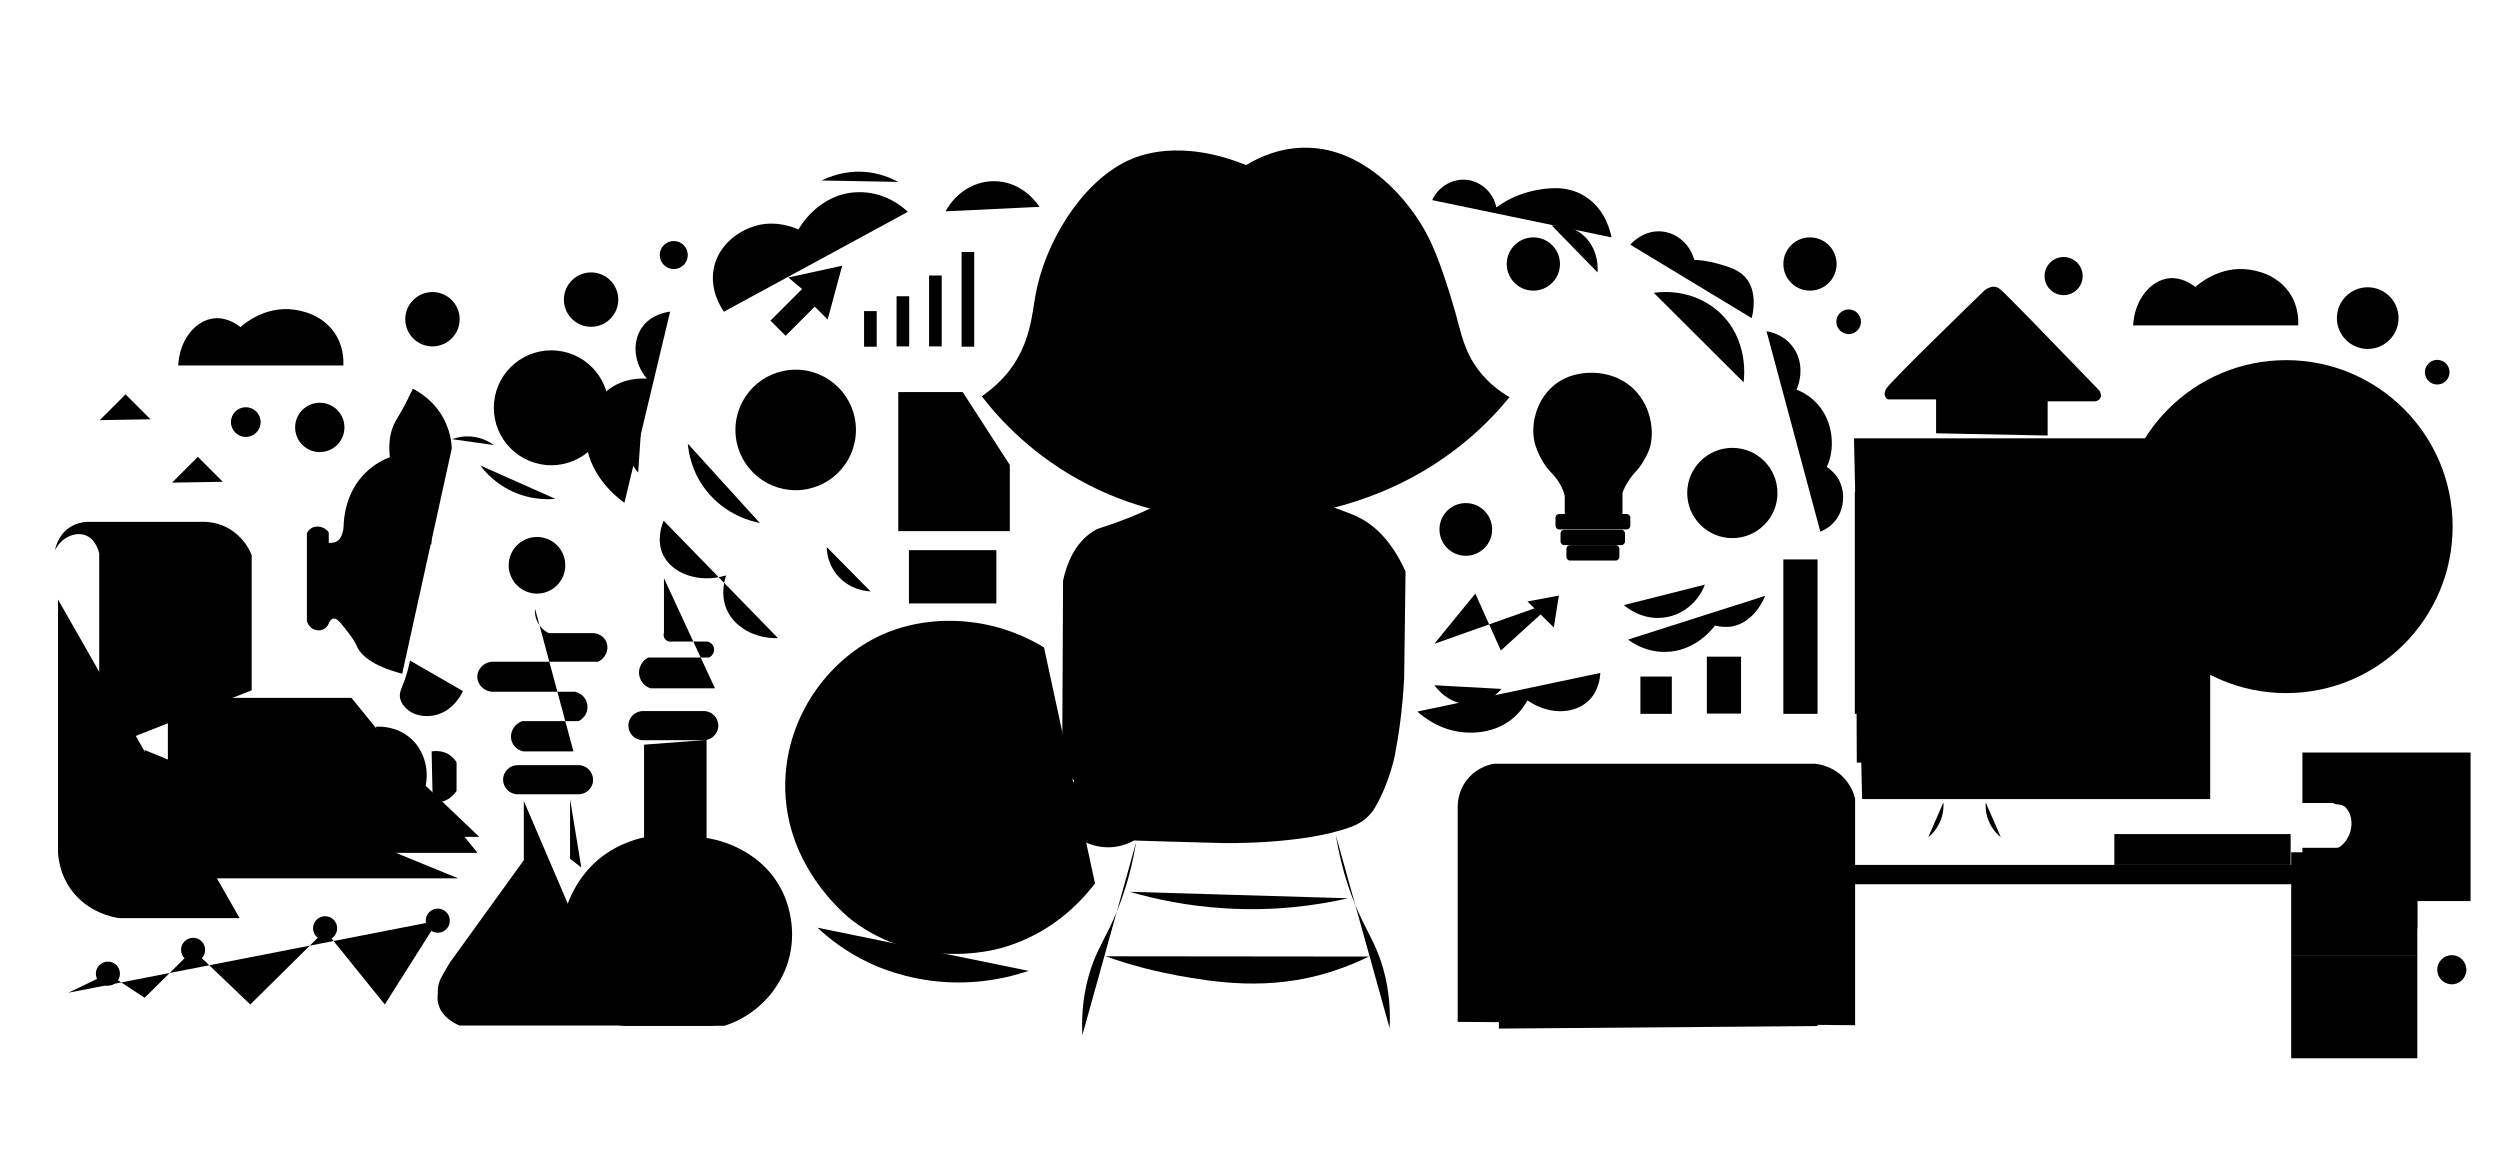 <?xml version="1.0" encoding="utf-8"?>
<!-- Generator: Adobe Illustrator 21.1.0, SVG Export Plug-In . SVG Version: 6.00 Build 0)  -->
<svg version="1.1" class="anim06" id="risk-svg" xmlns="http://www.w3.org/2000/svg" xmlns:xlink="http://www.w3.org/1999/xlink" x="0px" y="0px" viewBox="0 0 892 412" style="enable-background:new 0 0 892 412;" xml:space="preserve">

<g id="bottom-left" data-bottom="opacity: 0" data-center="opacity: 1" style="opacity: 1;" class="skrollable skrollable-after">
	<path id="XMLID_43_" class="st0" d="M370.7,241.6c-4.1-2.6-10.6-6.2-19.4-8.1c-4.7-1-18-3.7-31.5,2.1c-16.1,6.9-28,23.7-29.3,42.6
		c-0.1,1.2-1.4,29,21.5,44.9c17.3,12,38.8,10.5,53.7,2.3c9.8-5.4,15.5-13,18.4-17.5"></path>
	<path id="XMLID_45_" class="st0" d="M372.5,231c-4.9-3-14.6-8-27.7-9.2c-4.1-0.4-16.8-1.3-30.2,4.7c-17.8,8.1-32.7,26.9-34.3,49.9
		c-2.2,31.7,22.2,50.8,23.9,52.1c23.3,17.6,49.8,10.7,53.2,9.7c19.1-5.3,29.8-18.4,33.3-23"></path>
	<path id="XMLID_44_" class="st0" d="M291.7,331c3.8,3.6,10,8.6,18.5,12.6c2.8,1.3,12.9,5.9,27,6.8c12.9,0.8,23.3-1.8,29.8-4"></path>
	<rect id="XMLID_46_" x="324.3" y="196.3" class="st1" width="31.2" height="19"></rect>
	<line id="XMLID_47_" class="st2" x1="331.8" y1="215.3" x2="331.8" y2="220.2"></line>
	<circle id="XMLID_417_" class="st3" cx="135.5" cy="195.2" r="5.3"></circle>
	<circle id="XMLID_480_" class="st4" cx="339.8" cy="281.8" r="8.5"></circle>
	<path id="XMLID_270_" class="st0" d="M176.2,158.8c-1.3-1-4.9-3.2-9.7-3.1c-2.2,0-3.9,0.6-5.2,1"></path>
	<path id="XMLID_271_" class="st0" d="M161.2,160c-0.1-2.3-0.6-6.2-2.8-10.4c-3.4-6.6-8.9-9.8-11.1-10.9c-0.5,1-1.2,2.5-2.1,4.3
		c-2,4-3.4,6-4.2,7.5c-1.3,2.5-2.6,6.4-1.9,12.6c-2.3,0.9-5.5,2.5-8.5,5.4c-7.4,7.1-7.9,16.6-8,19.1c0,0.7-0.1,1.7-0.5,2.9
		c-0.3,0.8-0.6,1.5-1.3,2.2c-1.2,1.1-2.9,1-3.5,1c0-1.2,0-2.5,0-3.7c-0.2-0.4-0.7-0.9-1.3-1.3c-1.2-0.8-3.2-1.2-4.8-0.3
		c-1,0.6-1.5,1.4-1.7,1.9c0,10.4,0,20.9,0,31.3c0.1,0.3,0.5,1.8,2,2.7c0.2,0.1,2.1,1.2,4,0.2c1.5-0.8,1.9-2.3,2-2.6
		c0.3-0.4,0.7-1,1.4-1.2c1.1-0.2,2.2,1.1,2.8,1.8c3,3.7,4.5,5.5,5.6,8c1.4,3.2,5.3,7,16.2,9.9"></path>
	<path id="XMLID_272_" class="st0" d="M146.3,235.7c-0.7,3.3-1.5,5.9-2.2,7.7c-1,2.6-1.6,3.7-1.4,5.5c0.4,2.5,2.5,4.1,3.1,4.6
		c3.7,2.8,8.4,1.9,9.3,1.7c6.7-1.4,9.7-7.8,10.1-8.6"></path>
	<path id="XMLID_402_" class="st5" d="M202.4,336.9c1.9-1.5,4.9-3.6,8.8-5.2c1.7-0.7,7.9-3.1,16.5-2.6c5.8,0.3,6.2,1.6,14.6,3.4
		c6.8,1.5,14.1,3,22.4,1.7c3.8-0.6,9.9-2.2,16.8-6.8c0.3,1.9,0.6,4.8,0.4,8.2c-0.2,2.5-1.1,15-11.4,23.5c-6.4,5.3-13.4,6.5-16.9,6.9
		c-10.3,0-20.6,0-30.9,0c-3.1-2.3-5.6-4.4-7.4-6.1c-5.5-5.1-9.6-9-11.6-15.1C202.5,341.7,202.3,338.9,202.4,336.9z"></path>
	<path id="XMLID_399_" class="st0" d="M251.1,264.1h-21.7c-2.9,0-5.2-2.4-5.2-5.2c0-2.9,2.4-5.2,5.2-5.2h21.7c2.9,0,5.2,2.4,5.2,5.2
		C256.3,261.7,254,264.1,251.1,264.1z"></path>
	<path id="XMLID_406_" class="st0" d="M206.4,283.4h-21.7c-2.9,0-5.2-2.4-5.2-5.2c0-2.9,2.4-5.2,5.2-5.2h21.7c2.9,0,5.2,2.4,5.2,5.2
		C211.7,281,209.3,283.4,206.4,283.4z"></path>
	<polyline id="XMLID_422_" class="st0" points="24.4,354.2 38.5,347.4 51.6,356 68.9,338.9 89.3,358.4 116,332 137.3,358.4
		156.2,328.5 	"></polyline>
	<path id="XMLID_408_" class="st6" d="M199.5,334.6c-10.6,0.1-21.3,0.1-31.9,0.2c-2.5,2.7-4.5,5.4-6.2,7.8
		c-3.4,4.9-5.1,7.4-5.2,10.7c0,0.9-0.1,5,2.9,8.1c2.5,2.5,5.6,3,6.6,3.1c17.6,0,35.2,0,52.8,0c-3.5-2.5-9.4-7.4-13.9-15.4
		C201.6,343.6,200.2,338.3,199.5,334.6z"></path>
	<path id="XMLID_400_" class="st0" d="M229.8,265.7c0,11,0,22.1,0,33.1c-3.4,0.7-11.9,3-19.1,10.5c-1.7,1.8-10.9,11.7-10.1,26.4
		c1.1,20,19.9,29.9,20.7,30.3c12.4,0,24.7,0,37.1,0c3-0.9,8.2-3,13.2-7.7c2.9-2.7,7.3-7.7,9.6-15.2c4-13.2-1.6-24.3-2.5-25.9
		c-8.1-15.4-24.9-18-26.6-18.2c0-11.7,0-23.3,0-35"></path>
	<path id="XMLID_401_" class="st0" d="M200.9,326.9c2.5-1.7,6.6-4.1,12-5.6c8.6-2.4,15.8-1.2,21.2-0.3c9.3,1.6,10.7,3.8,16.8,4.9
		c6.3,1.2,15.7,0.9,28.7-6.5"></path>
	<circle id="XMLID_404_" class="st7" cx="229" cy="346.1" r="5"></circle>
	<circle id="XMLID_405_" class="st7" cx="255.3" cy="347.4" r="6.6"></circle>
	<path id="XMLID_403_" class="st0" d="M186.9,285.8c0,7,0,14.1,0,21.1c-8.8,12.2-17.7,24.5-26.5,36.7c-0.8,1.3-1.9,3.3-2.8,5.9
		c-1,3.1-2,5.9-1.2,8.8c1.3,4.9,6.5,7.2,7.6,7.6c19.1,0,38.1,0,57.2,0"></path>
	<path id="XMLID_407_" class="st0" d="M203.4,285.1c0,7.1,0,14.2,0,21.3c1.3,1,2.7,2.1,4,3.1"></path>
	<line id="XMLID_409_" class="st0" x1="179.5" y1="328.5" x2="193.5" y2="328.5"></line>
	<circle id="XMLID_411_" class="st7" cx="193.5" cy="351.1" r="5"></circle>
	<circle id="XMLID_412_" class="st7" cx="176.5" cy="348.1" r="4.3"></circle>
	<circle id="XMLID_413_" class="st3" cx="38.5" cy="347.4" r="4.3"></circle>
	<circle id="XMLID_414_" class="st1" cx="68.9" cy="338.9" r="4.3"></circle>
	<circle id="XMLID_415_" class="st3" cx="116" cy="331.2" r="4.3"></circle>
	<circle id="XMLID_416_" class="st1" cx="156.2" cy="328.5" r="4.3"></circle>
	<circle id="XMLID_439_" class="st1" cx="78.9" cy="276.7" r="4.3"></circle>
	<path id="XMLID_410_" class="st0" d="M140,175.4c1.8,0.2,5.1,0.8,8.2,3.3c6.8,5.5,5.7,14.9,5.7,15.7"></path>
	<path id="XMLID_418_" class="st0" d="M148.8,148.9c1.1,1,2.3,2.3,3.5,4.2c1.7,2.8,2.4,5.5,2.7,7.2"></path>
	<path id="XMLID_443_" class="st0" d="M133.6,267.3c-0.7-0.5-2.8-2-5.7-1.9c-0.8,0-3.3,0.1-5.3,1.9c-0.5,0.5-2.6,2.4-2.2,4.7
		c0.4,2.3,3,3.4,4.2,3.9c2.2,0.9,2.8,0.3,5.3,1.2c1.7,0.6,4.1,1.4,5.1,3.5c1,2.2,0.2,5.2-1.6,6.9c-3.2,3-8.4,1-9.2,0.6
		c-1.7-0.7-2.9-1.6-3.6-2.3"></path>
	<line id="XMLID_442_" class="st0" x1="127.8" y1="260.3" x2="127.8" y2="293"></line>
	<path id="XMLID_424_" class="st0" d="M35.4,267.7c0-23.4,0-46.8,0-70.2c-0.1-0.4-1-4.8-4.6-6.4c-3.7-1.6-8.9,0.5-11.2,5.3
		c0.2-0.9,1-5.1,4.8-7.9c2.5-1.8,5.1-2.2,6.3-2.3c13.6,0,27.1,0,40.7,0c1.6-0.1,6.8-0.2,11.8,3.4c4.2,3,6,6.9,6.6,8.5
		c0,16.1,0,32.1,0,48.2"></path>
	<line id="XMLID_425_" class="st0" x1="19.5" y1="196.5" x2="34.7" y2="196.5"></line>
	<line id="XMLID_426_" class="st0" x1="42.1" y1="193.3" x2="71.4" y2="193.3"></line>
	<line id="XMLID_427_" class="st0" x1="42.1" y1="200.2" x2="78.9" y2="200.2"></line>
	<line id="XMLID_428_" class="st0" x1="42.1" y1="206.9" x2="78.9" y2="206.9"></line>
	<line id="XMLID_429_" class="st0" x1="42.1" y1="213.8" x2="66.2" y2="213.8"></line>
	<line id="XMLID_430_" class="st0" x1="42.1" y1="220.6" x2="57.9" y2="220.6"></line>
	<line id="XMLID_431_" class="st0" x1="42.1" y1="227" x2="78.9" y2="227"></line>
	<line id="XMLID_432_" class="st0" x1="42.1" y1="234.3" x2="78.9" y2="234.3"></line>
	<path id="XMLID_433_" class="st0" d="M20.7,213.9c0,30.2,0,60.3,0,90.5c0.2,2.5,0.9,7.7,4.5,12.8c6,8.5,15.4,10.1,17.3,10.4
		c14.3,0,28.7,0,43,0"></path>
	<path id="XMLID_434_" class="st0" d="M35.3,314c0-10.9,0-21.7,0-32.6"></path>
	<path id="XMLID_435_" class="st0" d="M51.6,267.6c0,15.3,0,30.5,0,45.8c37.3,0,74.6,0,111.9,0"></path>
	<path id="XMLID_436_" class="st0" d="M170.4,304.3c-36.8,0-73.7,0-110.5,0c0-18.4,0-36.9,0-55.3c21.8,0,43.7,0,65.5,0"></path>
	<path id="XMLID_437_" class="st0" d="M125.6,255.3c-15.6,0-31.2,0-46.8,0c0,0.9-0.1,3.7-2.1,6.2c-3.1,3.9-7.9,3.8-8.5,3.8
		c0,7.8,0,15.6,0,23.4c0.8-0.2,3.5-0.7,6.1,0.9c2.9,1.7,4.5,5.3,4,9c30.9,0,61.8,0,92.7,0"></path>
	<path id="XMLID_440_" class="st0" d="M120.3,259.3c-1.3-0.1-7.4-0.3-12.5,4.3c-4.1,3.7-5,8.4-5.3,9.9c-0.2,1.3-1.2,7.7,3,13.7
		c5,7,13,7.5,14,7.5"></path>
	<path id="XMLID_445_" class="st0" d="M134.2,259.3c1.3-0.1,7.4-0.3,12.5,4.3c4.1,3.7,5,8.4,5.3,9.9c0.2,1.3,1.2,7.7-3,13.7
		c-5,7-13,7.5-14,7.5"></path>
	<path id="XMLID_444_" class="st0" d="M99.7,268.1c-0.8-0.1-3.4-0.5-6,1c-1.6,1-2.5,2.2-2.9,2.9c0,3.4,0,6.8,0,10.2
		c0.5,0.7,1.3,1.7,2.5,2.6c2.5,1.7,5.1,1.7,6,1.7"></path>
	<path id="XMLID_447_" class="st0" d="M154,268.1c0.8-0.1,3.4-0.5,6,1c1.6,1,2.5,2.2,2.9,2.9c0,3.4,0,6.8,0,10.2
		c-0.5,0.7-1.3,1.7-2.5,2.6c-2.5,1.7-5.1,1.7-6,1.7"></path>
	<path id="XMLID_470_" class="st5" d="M63.6,130.4c19.6,0,39.3,0,58.9,0c0.1-1.9,0.1-6.9-3.1-11.6c-4.7-6.9-12.4-8-14.4-8.3
		c-10.4-1.5-18.1,5.2-19.2,6.2c-1.4-1.1-5-3.6-9.5-3.1C69.8,114.3,64,121.2,63.6,130.4z"></path>
	<path id="XMLID_469_" class="st0" d="M35.6,149.9c3.1-3.1,6.2-6.2,9.2-9.2c3,3,5.9,5.9,8.9,8.9"></path>
	<path id="XMLID_472_" class="st0" d="M61.4,172.2c3.1-3.1,6.2-6.2,9.2-9.2c3,3,5.9,5.9,8.9,8.9"></path>
	<line id="XMLID_473_" class="st0" x1="70.6" y1="162.9" x2="70.6" y2="184.9"></line>
	<line id="XMLID_471_" class="st0" x1="44.9" y1="140.7" x2="44.9" y2="186.3"></line>
	<line id="XMLID_479_" class="st0" x1="339.3" y1="264.1" x2="339.3" y2="242.6"></line>
	<path id="XMLID_482_" class="st0" d="M321.9,247.8c-2.4,1.2-5.4,3.1-8.3,5.9c-6,5.6-8.6,12-9.7,15.6"></path>
	<path id="XMLID_484_" class="st0" d="M302.1,281.4c0,1.7,0,3.5,0,5.2l0,0c0.6,1.3,1.2,2.5,1.7,3.8"></path>
	<line id="XMLID_48_" class="st0" x1="347.6" y1="215.3" x2="347.6" y2="221.6"></line>
	<line id="XMLID_481_" class="st0" x1="350.3" y1="293" x2="361.7" y2="304.3"></line>
</g>
<g id="mind-girl" class="fade-bshow">
	<path id="XMLID_11_" class="st4" d="M350.3,141.4c2.6-1.8,6.3-4.7,9.7-9c7.6-9.8,8.2-20.1,9.4-26.7c3.2-18.6,16-40.1,32.6-48.2
		c4.1-2,18.8-8.2,42.6,1.4c4.8-2.9,12.3-6.3,21.5-6.2c20.7,0.1,36.9,18.5,43.7,32.2c3.4,6.8,7,17.9,9.4,26.3
		c2.2,8,3.3,14.2,8.3,20.8c3.7,4.9,8,7.9,11.1,9.7c-3.6,4.4-8.9,10.3-16.3,16.3c-25.8,21.1-54.6,25.9-70,27
		c-10.7,0.8-36.3,2.2-64.1-12.1C368.8,163,356.7,149.7,350.3,141.4z"></path>
	<path id="XMLID_12_" class="st8" d="M415.3,109c0.1,8,0.2,16.1,0.3,24.1c0.6,2.4,1.7,5.6,4,9c0.6,0.8,9.3,13.5,23.9,13.3
		c11.7-0.1,22.6-8.5,26.7-20.8c0-11,0-21.9,0-32.9c-9.2-9.2-18.4-18.4-27.7-27.7C433.4,85.7,424.4,97.4,415.3,109z"></path>
	<path id="XMLID_14_" class="st8" d="M431.6,167.1c-3.8,3.5-7.2,6-9.5,7.6c-9.7,6.6-19.8,10.3-24.8,12.1c-5.1,1.8-5.5,1.6-7.3,2.8
		c-6.6,4.2-9.4,11.7-10.7,17.5c-0.1,20.7-0.2,41.5-0.3,62.2c0.1,1.7,0.6,4.2,2.1,6.6c3.6,5.7,10.7,7.3,13.5,7.5
		c13.8,0.7,30-28.4,37.1-52.2c4.6-15.3,5.6-29.1,17.3-47.3c2.4-3.7,4.6-6.6,6.1-8.5"></path>
	<path id="XMLID_15_" class="st8" d="M460.8,166.4c1.3,2.7,3.6,6.5,7.5,9.9c5.7,5,10.9,5.6,15.9,8c5.3,2.5,11.9,7.7,17.3,19.6
		c-0.2,12.7-0.3,25.4-0.5,38.1c-0.6,11.4-2,20.7-3.3,27.4c0,0-1.8,9.5-6.8,18.2c-0.6,1.1-1.6,2.7-3.3,4.2c0,0-2.2,2-5.2,3.1
		c-17.2,6.6-46.3,5.9-46.3,5.9c-14.7-0.4-25.9-0.7-31.5-0.9c-1.7,1-4.6,2.2-8.3,2.4c-8.1,0.4-13.7-4.6-14.9-5.7
		c0.5-5.9,1-11.8,1.6-17.7"></path>
	<path id="XMLID_25_" class="st0" d="M420.8,176.4c1.5,5.2,4.5,13,10.4,21.1c5.4,7.4,11.3,12.4,15.6,15.4c3.3-3.1,7-7.1,10.6-12
		c6.3-8.7,10-17.1,12.1-23.6"></path>
	<path id="XMLID_36_" class="st6" d="M487.3,106.4c-1.4,3.3-21.4-1.9-31-7.8c-4.5-2.7-8-6.2-8-6.2c-2.6-2.6-4.5-5.2-5.7-7.1
		c-0.5-0.3-1-0.7-1.6-1c-1.6,3.3-4.7,8.3-10,12.6c-7.7,6.2-19.6,10.3-22.2,7.1c-3.6-4.5,11.9-21.8,15.9-26.3
		c8-9,16.8-18.8,23.6-16.6c4.7,1.5,4.4,7.5,8.7,16.1C467.4,98,488.8,103,487.3,106.4z"></path>
	<path id="XMLID_13_" class="st8" d="M431,177.1c1.5-1.6,3.1-4,3.3-6.9c0.2-3.3-1.7-4-2.8-8.3c-1.4-5.8,1.5-6.6,0.2-13.3
		c-0.6-3-1.5-5-0.3-6.6c0.8-1.1,2.4-1.6,3.6-1.4c2.8,0.5,5.1,4.8,5.4,10.9c0.9-2,1.7-4,2.6-6.1c0.1-0.1,1.2-1.8,3.1-1.7
		c1.6,0,3,1.2,3.5,2.9c0.1-0.1,1.7-1.9,4.2-1.4c2.4,0.5,3.2,2.6,3.3,2.8c0.7-0.2,2.3-0.6,3.8,0.2c2,1,2.6,3.3,2.9,4.7
		c0.2,0.9,1.2,5.4-1.9,11.4c-2.5,4.8-4.9,5.4-11.1,13.3c-1.3,1.7-2.3,3.1-2.9,4c-5.6,17.2-10.8,31.3-14.9,41.8
		c-1.1,2.7-4.8,12.3-10.6,24.4c-0.9,1.9-6.6,13.6-16.8,26.5c-4.6,5.8-7.3,8.3-11.1,8.7c-5.1,0.5-10.9-2.8-13.2-7.6
		c-1-2.2-1.1-4.3-1-5c0.2-14.8,13.3-34.8,13.3-34.8s2.7-4.1,22.7-34.8C422.7,190.9,427.7,182.6,431,177.1z"></path>
	<path id="XMLID_16_" class="st0" d="M476.4,206.8c-1.7,7.7-3.2,16.8-3.8,26.9c-0.9,14.3,0.1,26.8,1.6,36.9
		c-10.5,0.7-21.9,1.9-34,3.8c-12.6,2-24.1,4.4-34.7,7.1c-0.1-0.5-0.4-1.6-1.4-2.6c-0.5-0.5-1-0.7-1.4-0.9"></path>
	<path id="XMLID_21_" class="st0" d="M468.3,250.3c-4.4,2.9-7.8,3.2-9.9,3.1c-2.7-0.2-5.1-1.2-10-3.3s-5.4-2.8-7.5-2.8
		c-1.1,0-3.4,1-7.8,2.9c-3.5,1.5-4.4,2-6.1,2.3c-2.3,0.4-4.4,0-5.7-0.3"></path>
	<path id="XMLID_22_" class="st0" d="M419.6,231.2c-3,5.8-6.4,11.9-10,18c-4.7,8-9.5,15.4-14.2,22.2"></path>
	<path id="XMLID_23_" class="st0" d="M422.4,226.5c0.5-0.9,1-1.7,1.6-2.6"></path>
	<path id="XMLID_24_" class="st0" d="M405,199c0.7,9.1,1.1,13.7,1.2,13.7s0.1-1.7,0-5"></path>
	<path id="XMLID_27_" class="st0" d="M491.2,204c0.9,5.9,1.6,12.6,1.7,19.8c0.4,14.9-1.5,27.8-3.8,38.1"></path>
	<path id="XMLID_28_" class="st0" d="M487.1,267.8c-0.3,1-0.6,2-0.9,2.9"></path>
	<path id="XMLID_29_" class="st0" d="M426.8,60.5c-4.3,0.5-11.2,1.9-18.5,6c-11.1,6.3-16.7,15.3-19,19.5"></path>
	<path id="XMLID_30_" class="st0" d="M474.9,70.1c9.6,5.1,15,11.5,17.7,15.3c5.5,7.8,7.9,16.3,8.6,19c1.9,7,1.4,9.9,3.9,15.6
		s6.1,9.6,8.6,12"></path>
	<path id="XMLID_31_" class="st0" d="M511,153.1c-3.4,2.9-7.6,6.1-12.7,9.1c-7.8,4.5-15.1,7.1-20.8,8.6"></path>
	<path id="XMLID_32_" class="st0" d="M362.1,141.6c3.8,3.6,8.4,7.4,14,11.2c9.3,6.2,18.2,9.9,25.2,12.2"></path>
	<path id="XMLID_33_" class="st0" d="M409.9,166.8c1.6,0.3,3.3,0.5,4.9,0.8"></path>
	<path id="XMLID_34_" class="st0" d="M447.6,66.8c-3.2,16.2-9.9,24.5-15.3,29.1c-8.5,7.1-17.3,8-23.7,17.7c-3.9,6-4.9,12.2-5.2,16.4
		"></path>
	<path id="XMLID_35_" class="st0" d="M484.7,107.6c-5.3-0.1-17.6-1-29.6-9.4c-6.6-4.6-10.9-9.9-13.5-13.8"></path>
	<path id="XMLID_37_" class="st4" d="M432.3,176.4c1.9,1.3,4.3,2.7,7.2,4c2.7,1.2,5.1,2,7.3,2.6"></path>
	<path id="XMLID_39_" class="st4" d="M424.4,190c2.4,1.6,5.3,3.3,8.8,4.9c3.2,1.5,6.3,2.5,8.9,3.2"></path>
	<path id="XMLID_38_" class="st8" d="M386.2,369.3c-0.3-5.2-0.1-12.8,2.3-21.3c2.1-7.3,4.7-11.4,7.5-17.2c3.3-6.8,7.2-16.8,9.4-30.4
		"></path>
	<path id="XMLID_41_" class="st8" d="M495.8,366.8c0.3-5.2,0.1-12.8-2.3-21.3c-2.1-7.3-4.7-11.4-7.5-17.2
		c-3.3-6.8-7.2-16.8-9.4-30.4"></path>
	<path id="XMLID_40_" class="st8" d="M403.1,318.2c9,2.6,20.6,5.1,34.1,5.9c17.8,1.1,32.9-1.1,43.8-3.6"></path>
	<path id="XMLID_42_" class="st0" d="M394.5,341.2c10.3,3.7,19.1,5.6,25.3,6.8c13.3,2.4,32.9,5.7,54.9-1.2c6-1.9,10.7-4,13.7-5.5"></path>
	<line id="XMLID_1_" class="st0" x1="407.5" y1="326.3" x2="405" y2="337.6"></line>
	<line id="XMLID_4_" class="st0" x1="418.3" y1="327.3" x2="416.9" y2="341.4"></line>
	<line id="XMLID_5_" class="st0" x1="428.8" y1="329" x2="428.5" y2="342.5"></line>
	<line id="XMLID_10_" class="st0" x1="442.1" y1="329" x2="442.1" y2="344.7"></line>
	<line id="XMLID_17_" class="st0" x1="453.2" y1="329" x2="455.7" y2="344.7"></line>
	<line id="XMLID_18_" class="st0" x1="465.8" y1="329" x2="468.8" y2="340.8"></line>
	<line id="XMLID_20_" class="st0" x1="476.6" y1="327.3" x2="480.7" y2="338.9"></line>
</g>
<g id="top-right" data-bottom="opacity: 0" data-center="opacity: 1" style="opacity: 1;" class="skrollable skrollable-after">
	<path id="XMLID_206_" class="st0" d="M511,71.4c2.1-4.6,6.8-7.5,11.7-7.3c5.4,0.3,10.1,4.4,11.2,9.9c2.5-1.8,7.1-4.7,13.5-6
		c4.2-0.8,11.5-2.2,18.2,2.1c7.3,4.6,9,12.7,9.4,14.6"></path>
	<path id="XMLID_208_" class="st0" d="M581.7,87.3c0.4-0.5,4.8-5.4,11.4-4.7c5.4,0.6,9.9,4.6,11.4,10.1c1.9,0.1,4.8,0.4,8.1,1.3
		c3.9,1.1,7.6,2.1,10.1,4.9c4.6,5.1,2.7,13.2,2.3,14.6"></path>
	<path id="XMLID_209_" class="st0" d="M630.3,118.2c1.3,0.2,5.9,1.1,9.1,5.2c3.4,4.2,3.9,10.3,1.6,15.6c2.2,0.9,5,2.4,7.5,5.2
		c6.2,6.9,5.1,15.7,4.9,16.9c-0.3,2.3-1,4.2-1.6,5.5c1.2,0.8,2.9,2.2,4.2,4.4c2.6,4.7,2.1,11.2-1.6,15.3c-1.7,1.9-3.7,2.9-4.9,3.4"></path>
	<circle id="XMLID_220_" class="st0" cx="523" cy="188.9" r="9.4"></circle>
	<circle id="XMLID_221_" class="st0" cx="618.1" cy="175.9" r="16.1"></circle>
	<circle id="XMLID_222_" class="st0" cx="645.8" cy="94.2" r="9.5"></circle>
	<circle id="XMLID_249_" class="st0" cx="547.1" cy="94.2" r="9.5"></circle>
	<circle id="XMLID_223_" class="st0" cx="659.6" cy="114.8" r="4.4"></circle>
	<path id="XMLID_231_" class="st0" d="M590.1,104.5c1.6-0.3,13.4-1.9,23,6.6c11.1,9.8,9.2,24.2,9,25.3"></path>
	<path id="XMLID_232_" class="st0" d="M580.4,188.9h-24.1c-0.7,0-1.3-0.6-1.3-1.3v-2.9c0-0.7,0.6-1.3,1.3-1.3h24.1
		c0.7,0,1.3,0.6,1.3,1.3v2.9C581.7,188.3,581.1,188.9,580.4,188.9z"></path>
	<path id="XMLID_234_" class="st0" d="M578.5,194.5h-20.4c-0.7,0-1.3-0.6-1.3-1.3v-2.9c0-0.7,0.6-1.3,1.3-1.3h20.4
		c0.7,0,1.3,0.6,1.3,1.3v2.9C579.8,193.9,579.2,194.5,578.5,194.5z"></path>
	<path id="XMLID_233_" class="st4" d="M558.3,183.7c0-2.3,0-4.5,0-6.8c-0.3-1.1-0.8-2.8-1.9-4.5c-1.4-2.5-2.9-3.6-4.2-5.2
		c0,0-2.8-3.3-4.4-8.4c-1.9-6.3-0.1-15.6,6.5-21.2c5.5-4.6,11.9-4.6,13.8-4.6c2.5,0,9.3,0.5,14.8,5.8c7,6.8,7.5,17.1,5.3,22.2
		c-1.5,3.6-3.6,6.2-3.6,6.2c-1.2,1.4-2,2.1-3.1,3.7c-1.4,2-2.2,3.8-2.6,5c0,2.5,0,5,0,7.5C572.1,183.5,565.2,183.6,558.3,183.7z"></path>
	<path id="XMLID_236_" class="st9" d="M565.5,182.3c0-6.7,0-13.3,0-20c0.1-0.3,0.7-3.8-1.5-5.5c-0.2-0.1-1.8-1.4-3-0.7
		c-1.2,0.6-1.1,2.4-1.1,2.7c0.1,2.3,2.2,3.7,2.6,4c1.9,1.3,3.8,1.3,6.2,1.2c2.7,0,4.9-0.1,6.5-1.7c0.1-0.1,2-2,1.6-4.3
		c0-0.3-0.3-1.7-1.3-2.2c-1.1-0.5-2.3,0.3-2.5,0.5c-2.3,1.6-1.9,5.5-1.9,5.8c0,6.7,0,13.3,0,20"></path>
	<line id="XMLID_237_" class="st9" x1="569.7" y1="127.9" x2="569.7" y2="118.2"></line>
	<line id="XMLID_238_" class="st9" x1="582.6" y1="131.6" x2="587.8" y2="123.8"></line>
	<line id="XMLID_239_" class="st9" x1="555.4" y1="131.9" x2="550.2" y2="123.8"></line>
	<line id="XMLID_240_" class="st9" x1="545.7" y1="142.5" x2="537.9" y2="136.9"></line>
	<line id="XMLID_241_" class="st9" x1="593.8" y1="141.4" x2="601.5" y2="136.9"></line>
	<line id="XMLID_242_" class="st9" x1="595.8" y1="155.7" x2="606.2" y2="155.7"></line>
	<line id="XMLID_243_" class="st9" x1="542.7" y1="155.7" x2="533.3" y2="155.7"></line>
	<line id="XMLID_244_" class="st9" x1="618.1" y1="175.9" x2="611" y2="188.9"></line>
	<line id="XMLID_245_" class="st9" x1="618.1" y1="175.9" x2="625.3" y2="189.7"></line>
	<line id="XMLID_246_" class="st9" x1="618.1" y1="175.9" x2="634" y2="173.6"></line>
	<line id="XMLID_247_" class="st9" x1="618.1" y1="175.9" x2="610.3" y2="162.6"></line>
	<path id="XMLID_248_" class="st0" d="M553.7,80.5c1.6-0.2,5.5-0.3,9.4,2.1c4.7,2.9,7.3,8.5,6.9,14.6"></path>
	<circle id="XMLID_460_" class="st10" cx="815.7" cy="187.9" r="59.4"></circle>
	<path id="XMLID_214_" class="st0" d="M580.9,228.2c1.7,1.3,6.5,4.5,13.3,4.4c10.6-0.1,16.9-8.3,17.7-9.4c1.6,0.4,3.8,0.7,6.2,0.3
		c8-1.6,11.4-10.1,11.7-10.9"></path>
	<path id="XMLID_215_" class="st0" d="M571,240.1c-0.1,1.7-0.6,6.7-4.4,10.1c-5.1,4.7-14.1,4.9-21.6-0.3c-1,1.8-2.7,4.4-5.7,6.8
		c-5.8,4.5-12.1,4.7-14.6,4.7c-10.2,0.1-17.1-5.9-19-7.5"></path>
	<path id="XMLID_216_" class="st0" d="M511.8,244.5c0.3,0.4,4.9,7.1,13,6.8c6.4-0.2,10.3-4.7,10.9-5.5"></path>
	<path id="XMLID_217_" class="st0" d="M511.8,229.7c4.9-6,9.7-12,14.6-17.9c3,6.8,6.1,13.5,9.1,20.3c6.5-5.9,13-11.8,19.5-17.7"></path>
	<path id="XMLID_219_" class="st0" d="M579.4,215.9c0.8,0.7,6.6,5.6,14.6,4.4c6.4-0.9,11.9-5.4,14.3-11.7"></path>
	<circle id="XMLID_467_" class="st0" cx="869.6" cy="132.8" r="4.4"></circle>
	<circle id="XMLID_224_" class="st0" cx="736.3" cy="98.5" r="6.8"></circle>
	<circle id="XMLID_468_" class="st0" cx="844.8" cy="113.5" r="11"></circle>
	<path id="XMLID_464_" class="st0" d="M831.5,132.4c0.2,0.3,0.4,0.9,0.4,1.6c0,0.6,0.1,1.4-0.3,1.8c-0.7,0.7-2.2-0.6-4.5-0.5
		c-0.2,0-3.3,0.1-4.3,2c-1,1.8,0.8,3.5-0.2,5.1c-1,1.8-4.2,1.6-4.6,1.6c-4.6-0.3-7.2-5.4-7.5-5.9c-2.5,1-4.6,1.9-6.2,2.6
		c-4.8,2.1-6,2.8-6.8,4.3c-0.1,0.2-0.9,1.9-0.4,3.8c0.8,3.2,4.3,4.5,5.1,4.8c2.7,1,5.2,0.3,6.2,0c-0.1,0.9-0.3,2.3-1,3.7
		c-1.2,2.5-3.8,5.4-7.1,5.9c-2.5,0.4-3.5-0.8-5,0.2c-1.7,1.1-2.2,3.8-2.3,4.3c-0.2,1.4,0,2.1-0.6,3.5c-0.5,1-1.1,1.5-1.3,1.8
		c-0.9,1.1-0.2,4.2,6.2,12.7c0.8-1.1,5.4-7.1,12.7-7.4c3.3-0.1,5.9,1,7.5,1.6c1.6,0.7,7.1,3.1,9.8,9.2c2.2,4.9,1.4,9.4,1,11.1
		c0.9,1.1,2.5,2.6,4.7,3.5c3,1.2,5.4,0.7,5.7,1.7c0.5,1.4-3.6,2.7-3.6,5.4c0,2,2.3,2.1,3.6,4.9c0.8,1.9,0,2.5,0,8.8
		c0,3.8,0.3,4.8,0.7,5.5c1.1,2,3,3.1,4.2,3.6c-1.2,0.3-3.6,0.8-6.2-0.1c-3.6-1.2-5.6-4.1-6.1-4.9c-2.1-3.3-1.3-5.5-3.3-6.6
		c-1.8-1-4.3-0.1-4.7,0c-1.6,0.6-2.1,1.5-3.8,2c-1.3,0.3-2.4,0.2-3.2,0.1c0-0.6,0-2.1-1-3.6c-0.3-0.4-1.5-2-3.3-2.1
		c-1.1,0-1.9,0.5-2.9,1.2c-2.5,1.8-2.5,3.3-4.2,3.8c-1.3,0.4-2.9-0.1-3.9-1c-2.1-1.9-0.4-4.7-2.7-6.9c-0.7-0.6-1.8-1.3-3-1.6
		c-1-0.2-1.6,0-3.1-0.2c-1.1-0.1-2-0.3-2.6-0.5"></path>
	<path id="XMLID_465_" class="st0" d="M857.1,147.1c-1.2-0.1-4.8-0.4-8.2,1.9c-1.1,0.8-3.8,2.6-4,5.3c-0.3,3.6,3.9,7.4,7.9,8.6
		c4.4,1.3,7-0.9,9.6,1.3c1.6,1.3,2.3,3.5,2.6,4.5c0.8,2.5,0.6,3.6,1,5.1c0.6,1.9,2.3,4.3,7.9,6.2"></path>
	<path id="XMLID_218_" class="st0" d="M545,214.6c3.7-0.7,7.5-1.4,11.2-2.1c-0.6,3.8-1.2,7.6-1.8,11.4"></path>
	<path id="XMLID_235_" class="st0" d="M576.5,200h-16.3c-0.7,0-1.3-0.6-1.3-1.3v-2.9c0-0.7,0.6-1.3,1.3-1.3h16.3
		c0.7,0,1.3,0.6,1.3,1.3v2.9C577.8,199.4,577.2,200,576.5,200z"></path>
</g>
<g id="bottom-right" data-bottom="opacity: 0" data-center="opacity: 1" style="opacity: 1;" class="skrollable skrollable-after">
	<path id="XMLID_49_" class="st0" d="M520.1,364.6c0-25.4,0-50.8,0-76.2c0-1.2-0.1-6,3.5-10.4c3.7-4.5,8.6-5.4,9.7-5.5
		c38.1,0,76.2,0,114.4,0c1.6,0.2,4.8,0.8,8,3.1c4.5,3.3,5.9,7.9,6.2,9.4c0,26.9,0,53.9,0,80.8"></path>
	<path id="XMLID_50_" class="st0" d="M534.8,367c0-20,0-40.1,0-60.1c0-1.1,0.1-4.2,2.4-7.3c2.1-2.7,4.7-3.8,5.7-4.2
		c31.7,0,63.3,0,95,0c1.2,0.2,3.5,0.7,5.7,2.4c3.6,2.7,4.6,6.5,4.9,7.6c0,20.2,0,40.5,0,60.7"></path>
	<path id="XMLID_51_" class="st0" d="M541.2,309.9c2.6,2.5,5.2,5.1,7.8,7.6c4.3-4.6,8.5-9.2,12.8-13.9"></path>
	<path id="XMLID_53_" class="st0" d="M541.2,332.5c2.6,2.5,5.2,5.1,7.8,7.6c4.3-4.6,8.5-9.2,12.8-13.9"></path>
	<path id="XMLID_54_" class="st0" d="M541.2,355.2c2.6,2.5,5.2,5.1,7.8,7.6c4.3-4.6,8.5-9.2,12.8-13.9"></path>
	<line id="XMLID_52_" class="st0" x1="574.3" y1="309.7" x2="626.3" y2="309.7"></line>
	<line id="XMLID_55_" class="st0" x1="574.3" y1="315.6" x2="626.3" y2="315.6"></line>
	<line id="XMLID_58_" class="st0" x1="574.3" y1="331.3" x2="626.3" y2="331.3"></line>
	<line id="XMLID_57_" class="st0" x1="574.3" y1="337.2" x2="626.3" y2="337.2"></line>
	<line id="XMLID_59_" class="st0" x1="574.3" y1="354" x2="626.3" y2="354"></line>
	<path id="XMLID_56_" class="st0" d="M512.6,285.6c0,15.6,0,31.2,0,46.8"></path>
	<path id="XMLID_60_" class="st0" d="M512.6,337.6c0,1.3,0,2.5,0,3.8"></path>
	<path id="XMLID_250_" class="st11" d="M661.5,156.4c39.5,0,79,0,118.5,0c1,0.2,3.8,1,6,3.6c2.8,3.3,2.7,7.2,2.6,8.1
		c0,39,0,78,0,117c-41.4,0-82.8,0-124.2,0"></path>
	<rect id="XMLID_210_" x="636.3" y="199.6" class="st0" width="12.2" height="55.1"></rect>
	<rect id="XMLID_211_" x="661.8" y="175.4" class="st1" width="12.6" height="79.3"></rect>
	<rect id="XMLID_212_" x="609" y="234.3" class="st1" width="12.2" height="20.3"></rect>
	<rect id="XMLID_213_" x="585.3" y="241.4" class="st0" width="11.2" height="13.3"></rect>
	<circle id="XMLID_461_" class="st9" cx="752.9" cy="278.5" r="2.5"></circle>
	<circle id="XMLID_462_" class="st9" cx="764.9" cy="278.5" r="2.5"></circle>
	<circle id="XMLID_463_" class="st9" cx="777" cy="278.5" r="2.5"></circle>
	<path id="XMLID_251_" class="st0" d="M662.5,272.1c39,0,78,0,117,0c0-33.3,0-66.6,0-99.8c-0.1-0.8-0.5-2.5-1.8-4.1
		s-2.9-2.3-3.6-2.6c-37.3,0-74.7,0-112,0"></path>
	<line id="XMLID_252_" class="st0" x1="679.2" y1="177" x2="762.5" y2="177"></line>
	<line id="XMLID_253_" class="st0" x1="679.2" y1="185.9" x2="733.1" y2="185.9"></line>
	<line id="XMLID_254_" class="st0" x1="679.2" y1="195" x2="733.1" y2="195"></line>
	<line id="XMLID_255_" class="st0" x1="679.2" y1="203.7" x2="762.5" y2="204.3"></line>
	<line id="XMLID_256_" class="st0" x1="683.7" y1="237.6" x2="701" y2="237.6"></line>
	<line id="XMLID_257_" class="st0" x1="683.7" y1="245.1" x2="701" y2="245.1"></line>
	<line id="XMLID_258_" class="st0" x1="683.7" y1="253.2" x2="701" y2="253.2"></line>
	<line id="XMLID_262_" class="st0" x1="715.8" y1="237.6" x2="733.1" y2="237.6"></line>
	<line id="XMLID_261_" class="st0" x1="715.8" y1="245.1" x2="733.1" y2="245.1"></line>
	<line id="XMLID_260_" class="st0" x1="715.8" y1="253.2" x2="733.1" y2="253.2"></line>
	<line id="XMLID_265_" class="st0" x1="745.1" y1="237.6" x2="762.5" y2="237.6"></line>
	<line id="XMLID_264_" class="st0" x1="745.1" y1="245.1" x2="762.5" y2="245.1"></line>
	<line id="XMLID_263_" class="st0" x1="745.1" y1="253.2" x2="762.5" y2="253.2"></line>
	<path id="XMLID_259_" class="st12" d="M700.2,231.7h-15.8c-0.4,0-0.8-0.3-0.8-0.8v-16c0-0.4,0.3-0.8,0.8-0.8h15.8
		c0.4,0,0.8,0.3,0.8,0.8v16C701,231.4,700.7,231.7,700.2,231.7z"></path>
	<path id="XMLID_267_" class="st6" d="M732.3,231.7h-15.8c-0.4,0-0.8-0.3-0.8-0.8v-16c0-0.4,0.3-0.8,0.8-0.8h15.8
		c0.4,0,0.8,0.3,0.8,0.8v16C733.1,231.4,732.8,231.7,732.3,231.7z"></path>
	<path id="XMLID_268_" class="st13" d="M761.7,231.7h-15.8c-0.4,0-0.8-0.3-0.8-0.8v-16c0-0.4,0.3-0.8,0.8-0.8h15.8
		c0.4,0,0.8,0.3,0.8,0.8v16C762.5,231.4,762.1,231.7,761.7,231.7z"></path>
	<rect id="XMLID_457_" x="754.4" y="297.6" class="st6" width="62.9" height="11"></rect>
	<rect id="XMLID_448_" x="661.5" y="308.6" class="st0" width="156.6" height="6.9"></rect>
	<line id="XMLID_449_" class="st0" x1="671.7" y1="323.9" x2="754.4" y2="323.9"></line>
	<line id="XMLID_450_" class="st0" x1="801.4" y1="346.7" x2="664.8" y2="346.7"></line>
	<line id="XMLID_451_" class="st0" x1="798.4" y1="315.6" x2="798.4" y2="367"></line>
	<line id="XMLID_452_" class="st0" x1="808.9" y1="315.6" x2="808.9" y2="367"></line>
	<line id="XMLID_453_" class="st0" x1="671" y1="307.3" x2="671" y2="300"></line>
	<line id="XMLID_454_" class="st0" x1="671" y1="300" x2="730.1" y2="300"></line>
	<line id="XMLID_455_" class="st0" x1="730.1" y1="300" x2="730.1" y2="307.3"></line>
	<path id="XMLID_456_" class="st0" d="M693.4,286.3c0.1,1.3,0.1,3.6-0.9,6.2c-1.3,3.4-3.4,5.4-4.5,6.2"></path>
	<path id="XMLID_458_" class="st0" d="M708.5,286.3c-0.1,1.3-0.1,3.6,0.9,6.2c1.3,3.4,3.4,5.4,4.5,6.2"></path>
	<path id="XMLID_459_" class="st4" d="M558.6,273.4c0,2.7,0,5.5,0,8.2c-0.1,0.5-0.4,3.1,1.4,5.5c1.3,1.6,3,2.2,3.6,2.3
		c18.2,0,36.3,0,54.5,0c0.7-0.1,2.8-0.5,4.4-2.3c2.3-2.6,1.9-5.8,1.8-6.2c0-2.6,0-5.1,0-7.7"></path>
	<path id="XMLID_466_" class="st5" d="M761.1,116.1c19.6,0,39.3,0,58.9,0c0.1-1.9,0.1-6.9-3.1-11.6c-4.7-6.9-12.4-8-14.4-8.3
		c-10.4-1.5-18.1,5.2-19.2,6.2c-1.4-1.1-5-3.6-9.5-3.1C767.3,100.1,761.6,106.9,761.1,116.1z"></path>
	<path id="XMLID_477_" class="st3" d="M881.5,268.5c-19.9,0-40,0-60,0c0,7,0,18,0,18c2,0,11,0,11,0c0.9,1,3-0.1,4.6,1.8
		c2.4,2.7,2.3,6.8,1.1,9.6c-1.2,2.7-3.3,4.6-4.3,4.6c-3.5,0-12.4,0-12.4,0c0,6,0,19,0,19c9,0,26,0,26,0c0,4,0,9.8,0,9.8
		c0,0.8,1.9,2.4,3.4,3.8c0.5,0.5,2.5,2.7,5.5,2.4c2.9-0.3,5.1-2.8,6.1-6.4c0-3.7,0-9.6,0-9.6c6,0,13,0,19,0
		C881.5,303.5,881.5,286.5,881.5,268.5z"></path>
	<circle id="XMLID_475_" class="st14" cx="874.8" cy="346" r="5.2"></circle>
	<rect id="XMLID_95_" x="817.5" y="304.1" class="st15" width="45" height="36.8"></rect>
	<rect id="XMLID_93_" x="837.1" y="331.3" class="st16" width="4.5" height="6.8"></rect>
	<rect id="XMLID_92_" x="837.1" y="319.1" class="st16" width="4.5" height="6.8"></rect>
	<rect id="XMLID_91_" x="837.1" y="306.9" class="st16" width="4.5" height="6.8"></rect>
	<rect id="XMLID_88_" x="817.5" y="340.8" class="st15" width="45" height="36.8"></rect>
	<rect id="XMLID_86_" x="837.1" y="368.1" class="st16" width="4.5" height="6.8"></rect>
	<rect id="XMLID_85_" x="837.1" y="355.8" class="st16" width="4.5" height="6.8"></rect>
	<rect id="XMLID_84_" x="837.1" y="343.6" class="st16" width="4.5" height="6.8"></rect>
	<path id="XMLID_476_" class="st0" d="M690.8,154.6c0-4,0-8.1,0-12.1c-5.7,0-11.4,0-17.2,0c-0.4-0.2-0.9-0.7-1.1-1.4
		c0,0-0.3-1,0.5-2.4c1.6-2.7,32.2-32.3,35.2-35.2c0.7-0.5,2-1.3,3.4-1.2c0.4,0,1.3,0.2,2.3,1.1c2,1.7,16.1,16.2,35.2,36
		c0.6,1,0.7,2.1,0.2,2.8c-0.3,0.4-0.7,0.6-0.8,0.7c-0.6,0.3-1.1,0.3-1.4,0.3c-5.5,0-11,0-16.5,0c0,4.1,0,8.1,0,12.2"></path>
	<path id="XMLID_478_" class="st0" d="M704.1,116c-6,6.2-12,12.4-17.9,18.5"></path>
</g>
<g id="top-left" data-bottom="opacity: 0" data-center="opacity: 1" style="opacity: 1;" class="skrollable skrollable-after">
	<circle id="XMLID_446_" class="st6" cx="196.7" cy="145.5" r="20.5"></circle>
	<path id="XMLID_141_" class="st0" d="M343.5,139.9c-7.7,0-15.4,0-23,0c0,16.5,0,33,0,49.6c13.3,0,26.5,0,39.8,0
		c0-7.9,0-15.7,0-23.6"></path>
	<line id="XMLID_142_" class="st0" x1="326.2" y1="148.2" x2="346" y2="148.2"></line>
	<line id="XMLID_143_" class="st0" x1="326.2" y1="158.7" x2="352.4" y2="158.7"></line>
	<line id="XMLID_144_" class="st0" x1="326.2" y1="169.2" x2="352.4" y2="169.2"></line>
	<line id="XMLID_145_" class="st0" x1="326.2" y1="179.7" x2="352.4" y2="179.7"></line>
	<path id="XMLID_146_" class="st0" d="M370.9,73.8c-0.6-0.9-5.6-8.4-14.8-9.1c-7.6-0.6-14.9,3.6-18.7,10.7"></path>
	<path id="XMLID_147_" class="st0" d="M323.9,75.6c-1.2-1.2-8.1-7.6-18.5-7c-13.4,0.7-20.1,12.5-20.5,13.3c-2-0.9-7.6-3.1-14.3-1.6
		c-6.7,1.6-14.1,6.8-15.9,15.3c-1.6,8,2.7,14.3,3.6,15.6"></path>
	<path id="XMLID_195_" class="st17" d="M239.1,111.2c-1,0.1-6.8,0.9-10.1,5.7c-3.5,5.1-2.9,12.6,1.8,18.2c-1.9-0.1-7.6-0.3-13,3.4
		c-6.5,4.5-8,11.5-8.3,13.3c-2,9.7,3.4,20.4,13.3,27.6"></path>
	<path id="XMLID_196_" class="st0" d="M245.4,158.3c0.3,3,1.3,10,6.5,16.6c7,9,16.6,11.2,19.2,11.7"></path>
	<path id="XMLID_197_" class="st0" d="M295,195.2c0,1.5,0.3,5.7,3.4,9.6c4.4,5.7,11.1,6.2,12.2,6.2"></path>
	<path id="XMLID_198_" class="st0" d="M236.8,185.8c-0.7,1.6-2.6,6.9-0.3,12c3.1,6.7,12.6,10.5,22.6,7.5c-0.6,1.7-2,6.6,0,11.7
		c2.6,6.6,10,10.9,18.5,10.7"></path>
	<path id="XMLID_199_" class="st0" d="M229,149.4c-0.9,0.8-3.8,3.3-4.7,7.5c-1.3,6.4,2.9,11.2,3.4,11.7"></path>
	<path id="XMLID_200_" class="st0" d="M293.2,64.4c2.4-1.2,7.8-3.5,14.8-3.1c5.8,0.3,10.2,2.4,12.5,3.6"></path>
	<rect id="XMLID_201_" x="343.1" y="89.9" class="st3" width="4.5" height="33.8"></rect>
	<rect id="XMLID_203_" x="331.5" y="98.3" class="st0" width="4.5" height="25.3"></rect>
	<rect id="XMLID_204_" x="319.9" y="105.7" class="st3" width="4.5" height="17.9"></rect>
	<rect id="XMLID_205_" x="308.3" y="111" class="st0" width="4.5" height="12.7"></rect>
	<path id="XMLID_202_" class="st0" d="M286.2,103.1c-3.8,3.8-7.6,7.6-11.3,11.3c1.8,1.8,3.6,3.6,5.4,5.4c3.5-3.5,7-7,10.4-10.4
		c1.5,1.5,3.1,3.1,4.6,4.6c1.7-6.4,3.5-12.8,5.2-19.2c-6.4,1.4-12.8,2.8-19.2,4.2C282.9,100.4,284.5,101.8,286.2,103.1z"></path>
	<circle id="XMLID_225_" class="st0" cx="210.9" cy="106.9" r="9.7"></circle>
	<circle id="XMLID_226_" class="st0" cx="240.4" cy="91" r="5"></circle>
	<circle id="XMLID_227_" class="st0" cx="154.3" cy="113.9" r="9.7"></circle>
	<circle id="XMLID_228_" class="st0" cx="191.6" cy="201.7" r="10.1"></circle>
	<circle id="XMLID_229_" class="st0" cx="114.1" cy="152.5" r="8.8"></circle>
	<circle id="XMLID_230_" class="st0" cx="87.7" cy="150.6" r="5.3"></circle>
	<circle id="XMLID_266_" class="st18" cx="283.9" cy="153.4" r="21.5"></circle>
	<circle id="XMLID_269_" class="st0" cx="283.9" cy="153.4" r="8.5"></circle>
	<path id="XMLID_397_" class="st0" d="M190.9,217.2c-0.1,0.8-0.2,3.3,1.5,5.8c1.2,1.7,2.6,2.5,3.4,2.9c5.3,0,10.6,0,15.9,0
		c2.3,0.1,4.2,1.6,4.8,3.6c0.8,2.5-0.5,5.4-3.1,6.6c-12.4,0-24.8,0-37.3,0c-3.4-0.1-6,2.8-5.8,5.7c0.2,2.5,2.3,4.8,5.2,5
		c9.9,0,19.8,0,29.6,0c2.5,0.5,4.3,2.6,4.5,5c0.2,2.3-1.1,4.5-3.2,5.5c-6.7,0-13.4,0-20.1,0c-2.8,1-4.4,3.9-3.9,6.5
		c0.4,2.1,2.1,3.8,4.3,4.3c6,0,11.9,0,17.9,0"></path>
	<path id="XMLID_398_" class="st0" d="M236.9,206.3c0,6.5,0,12.9,0,19.4c0,0.1-0.4,1.2,0.3,2.2c0.5,0.8,1.6,1.2,2.6,1
		c4.2,0,8.3,0,12.5,0c1.1,0.2,2.1,1,2.4,2.1c0.4,1.4-0.3,2.9-1.7,3.6c-7.2,0-14.4,0-21.7,0c-2.1,1.1-3.3,3.2-3.3,5.5
		c0.1,2.5,1.7,4.7,4.1,5.5c7.7,0,15.3,0,23,0"></path>
	<path id="XMLID_419_" class="st0" d="M171.4,166.1c1.6,2.2,4.4,5.2,8.5,7.7c7.6,4.6,15.2,4.5,18.3,4.2"></path>
	<path id="XMLID_420_" class="st0" d="M204.3,177.6c0.8-0.1,1.5-0.1,2.3-0.2"></path>
	<path id="XMLID_421_" class="st0" d="M202.5,136.2c-0.7-0.5-2.8-2-5.7-1.9c-0.8,0-3.3,0.1-5.3,1.9c-0.5,0.5-2.6,2.4-2.2,4.7
		c0.4,2.3,3,3.4,4.2,3.9c2.2,0.9,2.8,0.3,5.3,1.2c1.7,0.6,4.1,1.4,5.1,3.5c1,2.2,0.2,5.2-1.6,6.9c-3.2,3-8.4,1-9.2,0.6
		c-1.7-0.7-2.9-1.6-3.6-2.3"></path>
	<line id="XMLID_423_" class="st0" x1="196.7" y1="129.1" x2="196.7" y2="161.9"></line>
</g>
</svg>